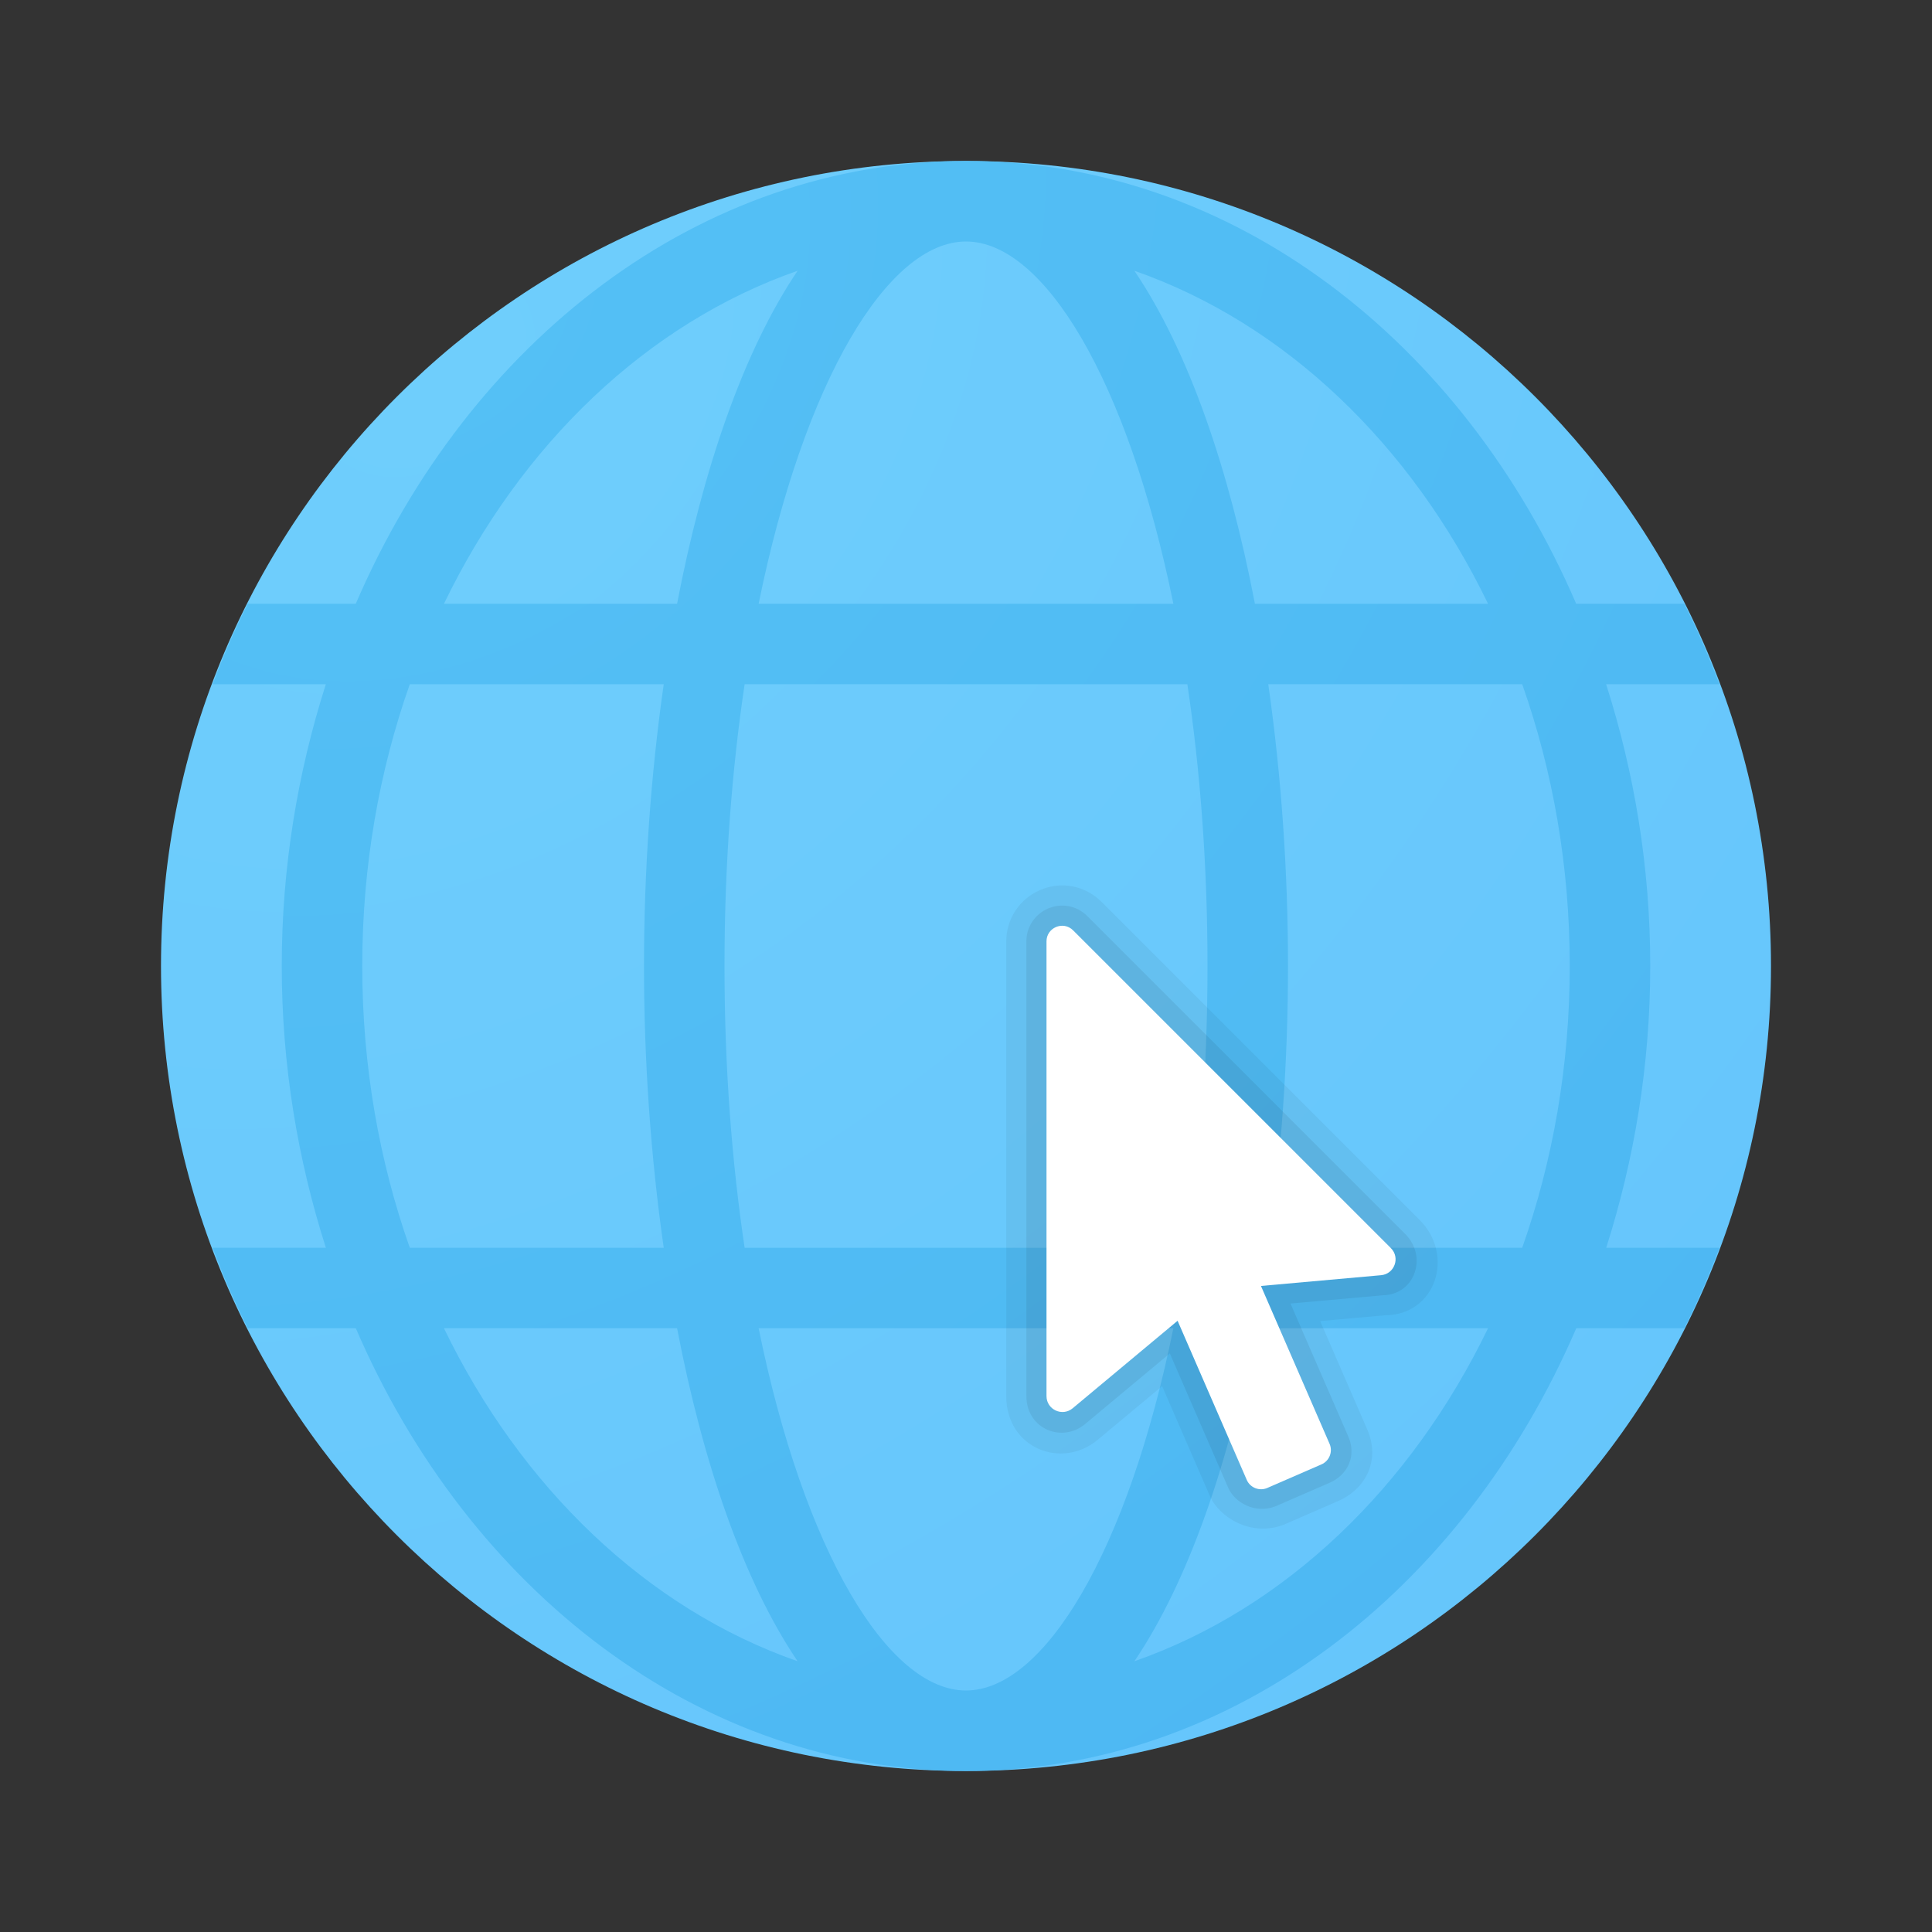 <?xml version="1.0" encoding="utf-8"?>
<svg width="48px" height="48px" viewBox="0 0 48 48" version="1.1" xmlns:xlink="http://www.w3.org/1999/xlink" xmlns="http://www.w3.org/2000/svg">
  <rect x="0" y="0" width="48" height="48" fill="#333333" stroke="none"/>
  <defs>
    <radialGradient gradientUnits="objectBoundingBox" cx="15.155%" cy="13.595%" fx="15.155%" fy="13.595%" r="977.313%" gradientTransform="translate(0.152,0.136),rotate(-126.423),scale(1,1.293),translate(-0.152,-0.136)" id="gradient_1">
      <stop offset="0%" stop-color="#6FCEFC" />
      <stop offset="100%" stop-color="#167CF7" />
    </radialGradient>
    <radialGradient gradientUnits="objectBoundingBox" cx="14.458%" cy="10.125%" fx="14.458%" fy="10.125%" r="1179.374%" gradientTransform="translate(0.145,0.101),scale(1,0.936),rotate(-134.302),scale(1,1.271),translate(-0.145,-0.101)" id="gradient_2">
      <stop offset="0.1%" stop-color="#54C0F5" />
      <stop offset="99.8%" stop-color="#0B69DB" />
    </radialGradient>
    <path d="M0 0L48 0L48 48L0 48L0 0Z" id="path_1" />
    <clipPath id="clip_1">
      <use xlink:href="#path_1" />
    </clipPath>
  </defs>
  <g id="Internet" clip-path="url(#clip_1)">
    <path d="M0 0L48 0L48 48L0 48L0 0Z" id="Internet" fill="none" fill-rule="evenodd" stroke="none" />
    <path d="M44 24C44 35.045 35.045 44 24 44C12.955 44 4 35.045 4 24C4 12.955 12.955 4 24 4C35.045 4 44 12.955 44 24L44 24Z" id="Shape" fill="url(#gradient_1)" stroke="none" />
    <path d="M41 24C41 21.535 40.601 19.182 39.904 17L42.715 17C42.459 16.315 42.169 15.647 41.842 15L39.16 15C36.355 8.485 30.621 4 24 4C17.379 4 11.645 8.485 8.839 15L6.157 15C5.83 15.647 5.541 16.315 5.284 17L8.095 17C7.399 19.182 7 21.535 7 24C7 26.465 7.399 28.818 8.096 31L5.285 31C5.541 31.685 5.831 32.353 6.158 33L8.84 33C11.646 39.515 17.38 44 24.001 44C30.622 44 36.356 39.515 39.162 33L41.844 33C42.171 32.353 42.46 31.685 42.717 31L39.906 31C40.601 28.818 41 26.465 41 24L41 24ZM39 24C39 26.481 38.579 28.847 37.819 31L31.51 31C31.833 28.734 32 26.35 32 24C32 21.65 31.834 19.266 31.51 17L37.819 17C38.579 19.153 39 21.519 39 24L39 24ZM24 42C22.064 42 19.979 38.555 18.848 33L29.152 33C28.021 38.555 25.936 42 24 42L24 42ZM18.5 31C18.185 28.887 18 26.539 18 24C18 21.461 18.185 19.113 18.5 17L29.5 17C29.815 19.113 30 21.461 30 24C30 26.539 29.815 28.887 29.5 31L18.5 31L18.5 31ZM24 6C25.936 6 28.021 9.445 29.152 15L18.848 15C19.979 9.445 22.064 6 24 6L24 6ZM36.97 15L31.178 15C30.539 11.67 29.535 8.728 28.184 6.727C31.922 8.033 35.054 11.038 36.97 15L36.97 15ZM19.816 6.727C18.466 8.729 17.461 11.67 16.822 15L11.03 15C12.946 11.038 16.078 8.033 19.816 6.727L19.816 6.727ZM9 24C9 21.519 9.421 19.153 10.181 17L16.49 17C16.166 19.266 16 21.65 16 24C16 26.35 16.166 28.734 16.49 31L10.181 31C9.421 28.847 9 26.481 9 24L9 24ZM11.03 33L16.822 33C17.461 36.33 18.465 39.272 19.816 41.273C16.078 39.967 12.946 36.962 11.03 33L11.03 33ZM28.184 41.273C29.534 39.271 30.539 36.33 31.178 33L36.97 33C35.054 36.962 31.922 39.967 28.184 41.273L28.184 41.273Z" id="Shape" fill="url(#gradient_2)" fill-rule="evenodd" stroke="none" />
    <path d="M35.264 30.302L27.369 22.407C26.962 22.001 26.359 21.884 25.839 22.114C25.329 22.333 25 22.833 25 23.388L25 34.686C25 35.99 26.393 36.525 27.289 35.757L28.872 34.438L30.059 37.168C30.287 37.688 31.066 38.189 31.885 37.885L33.23 37.3C33.937 37 34.318 36.265 33.951 35.474L32.799 32.822L34.401 32.678C35.677 32.678 36.15 31.18 35.264 30.302L35.264 30.302Z" id="Shape" fill="#000000" fill-opacity="0.05" stroke="none" />
    <path d="M34.91 30.655L27.015 22.76C26.749 22.495 26.365 22.43 26.036 22.573C25.716 22.712 25.5 23.025 25.5 23.387L25.5 34.685C25.5 35.505 26.392 35.864 26.969 35.372L29.064 33.625L30.516 36.967C30.672 37.325 31.176 37.62 31.684 37.426L33.03 36.841C33.482 36.648 33.717 36.167 33.491 35.673L32.062 32.386L34.355 32.181C35.162 32.165 35.472 31.213 34.91 30.655L34.91 30.655Z" id="Shape" fill="#000000" fill-opacity="0.07" stroke="none" />
    <path d="M34.556 31.009L26.661 23.114C26.537 22.99 26.369 22.974 26.233 23.033C26.102 23.09 26 23.218 26 23.388L26 34.685C26 35.02 26.391 35.203 26.649 34.989L29.257 32.814L30.975 36.767C31.06 36.963 31.289 37.053 31.485 36.968L32.832 36.382C33.028 36.297 33.118 36.068 33.033 35.872L31.328 31.949L34.312 31.682C34.646 31.652 34.794 31.246 34.556 31.009L34.556 31.009Z" id="Shape" fill="#FFFFFF" stroke="none" />
  </g>
</svg>